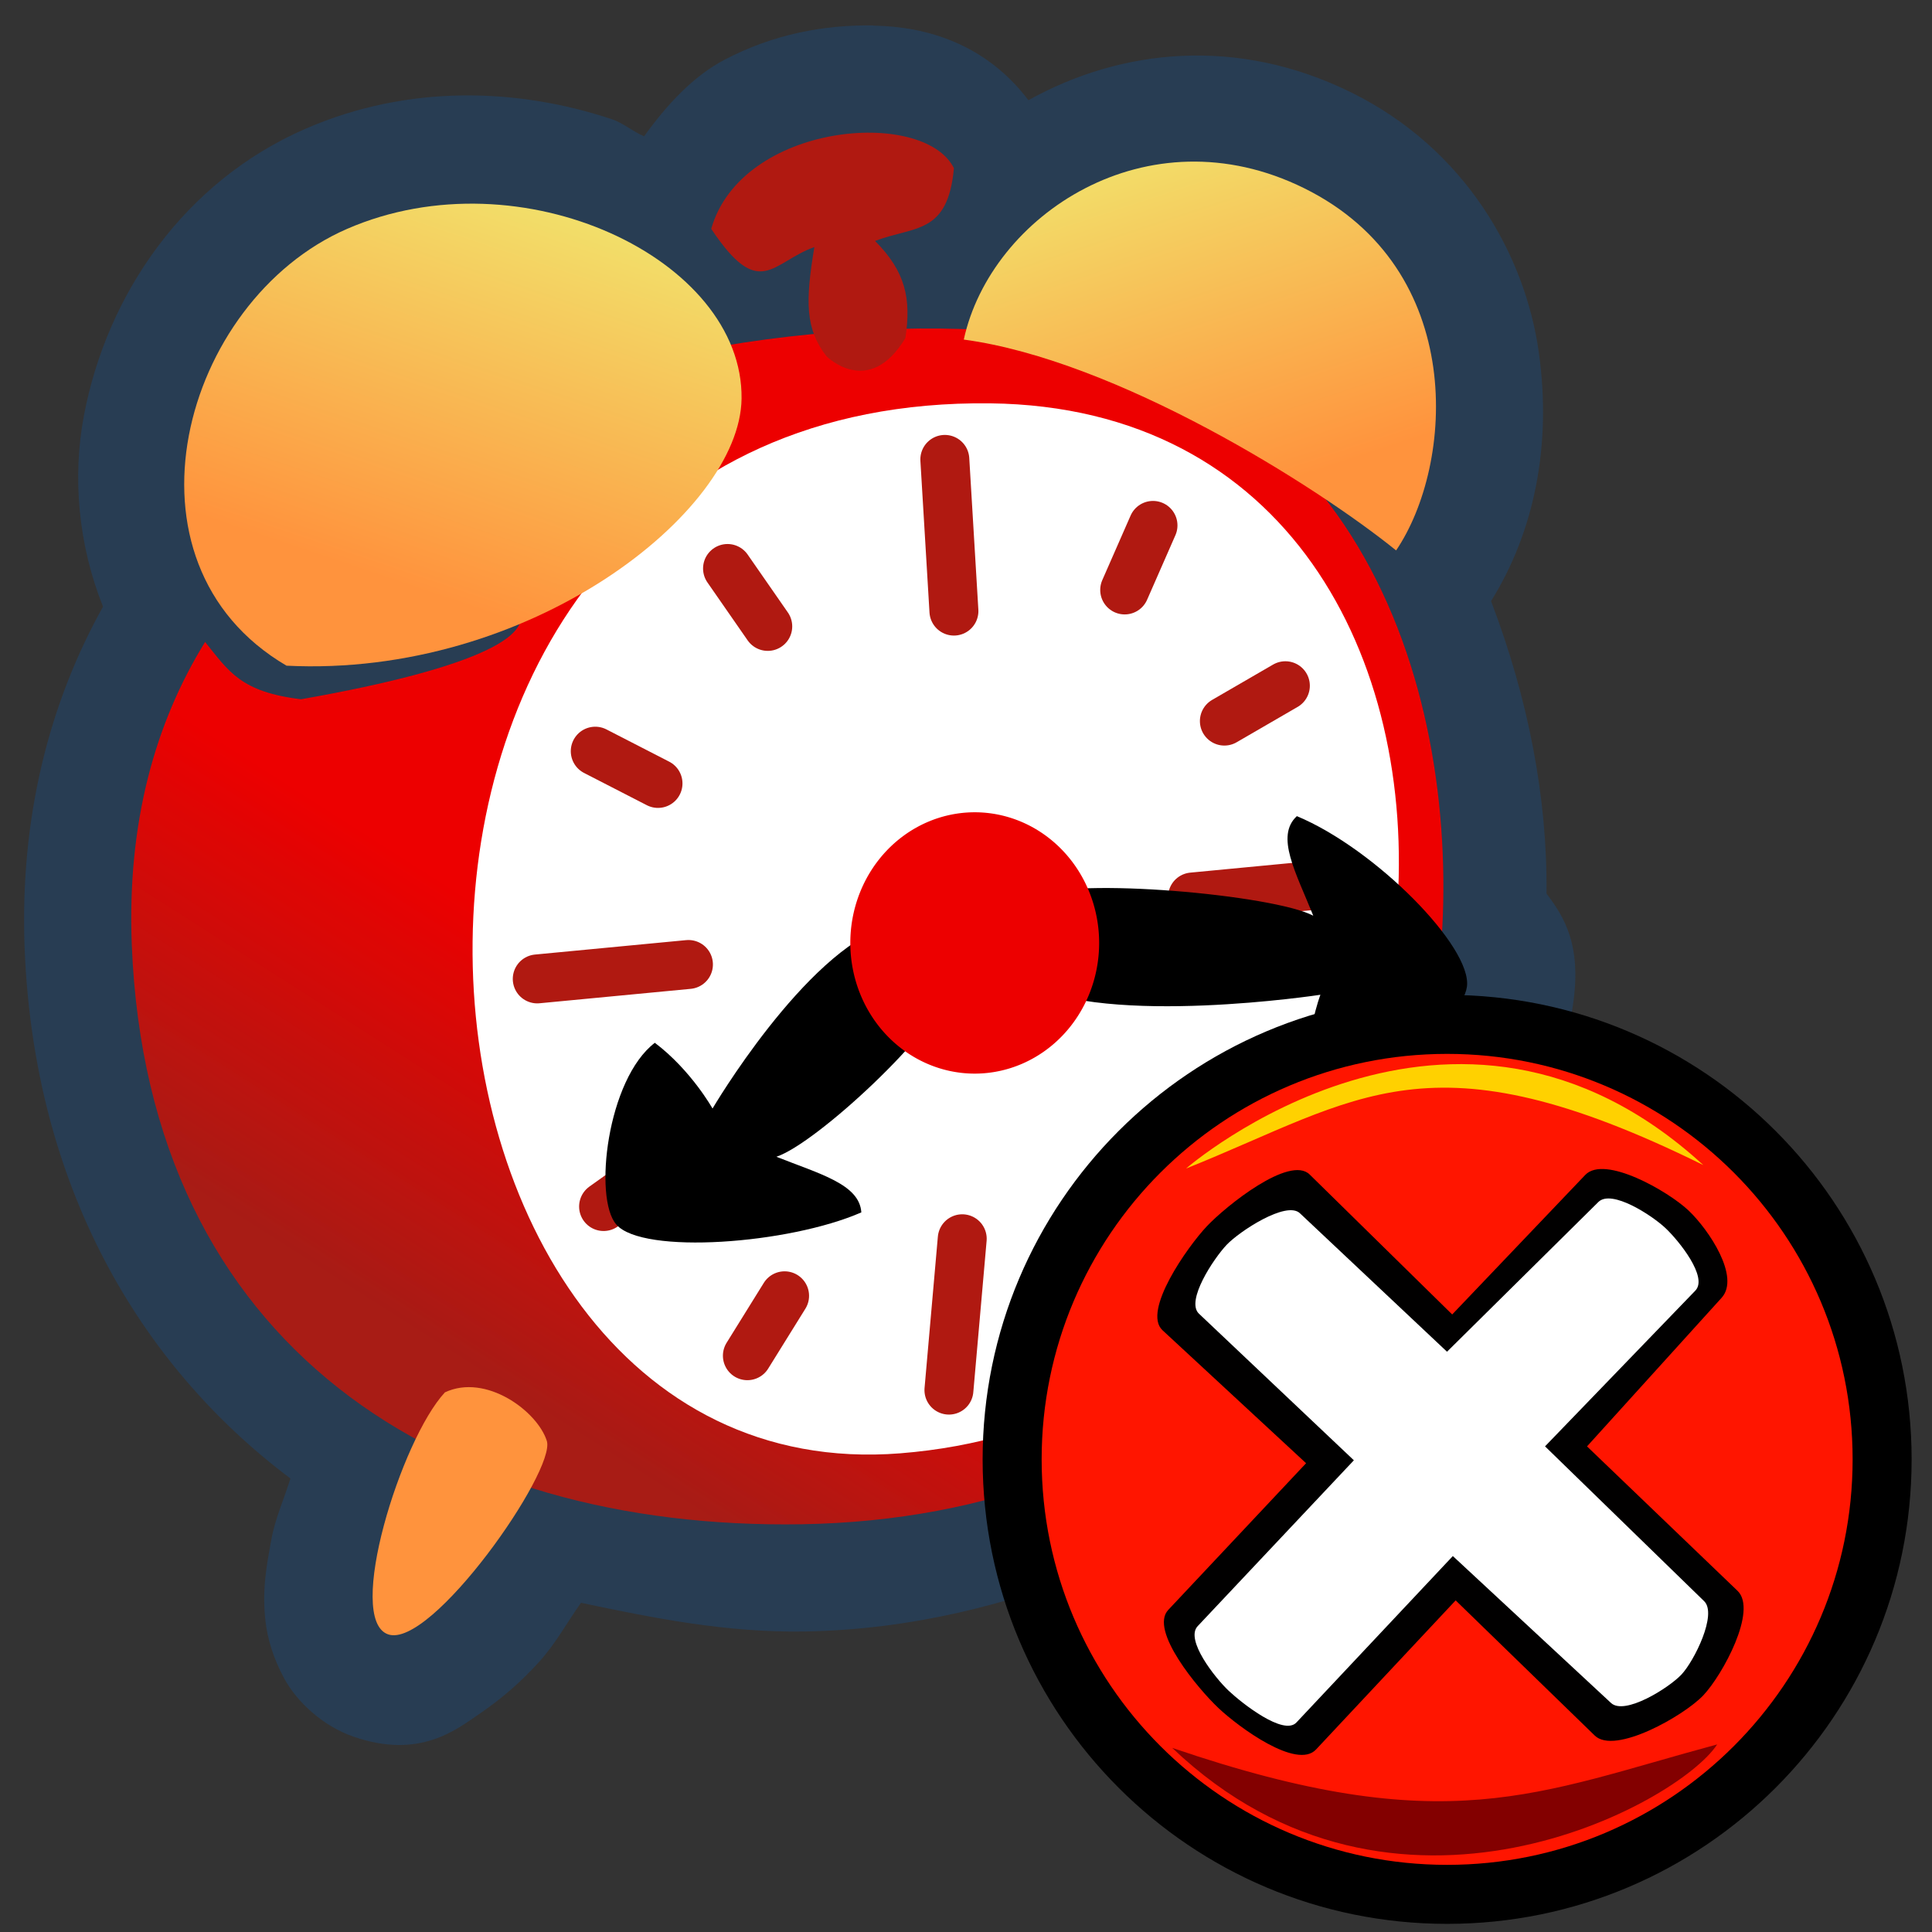 <?xml version="1.0" encoding="UTF-8" standalone="no"?>
<!-- Created with Sodipodi ("http://www.sodipodi.com/") -->
<svg
   xmlns:dc="http://purl.org/dc/elements/1.1/"
   xmlns:cc="http://creativecommons.org/ns#"
   xmlns:rdf="http://www.w3.org/1999/02/22-rdf-syntax-ns#"
   xmlns:svg="http://www.w3.org/2000/svg"
   xmlns="http://www.w3.org/2000/svg"
   xmlns:xlink="http://www.w3.org/1999/xlink"
   xmlns:sodipodi="http://sodipodi.sourceforge.net/DTD/sodipodi-0.dtd"
   xmlns:inkscape="http://www.inkscape.org/namespaces/inkscape"
   id="svg604"
   sodipodi:version="0.32"
   width="90"
   height="90"
   sodipodi:docbase="/home/tweenk/GNUtoon/apps"
   sodipodi:docname="stock_timer_stopped.svg"
   inkscape:version="0.46+devel"
   inkscape:output_extension="org.inkscape.output.svg.inkscape"
   version="1.0">
  <rect width="100%" height="100%" fill="#333333" stroke="none"/>
  <defs
     id="defs606">
    <linearGradient
       id="linearGradient16960">
      <stop
         style="stop-color:#ed0000;stop-opacity:1;"
         offset="0"
         id="stop16962" />
      <stop
         style="stop-color:#b01911;stop-opacity:0.941;"
         offset="1"
         id="stop16964" />
    </linearGradient>
    <linearGradient
       id="linearGradient15975">
      <stop
         style="stop-color:#ff933d;stop-opacity:1;"
         offset="0"
         id="stop15977" />
      <stop
         style="stop-color:#f1e36c;stop-opacity:1;"
         offset="1"
         id="stop15979" />
    </linearGradient>
    <linearGradient
       inkscape:collect="always"
       xlink:href="#linearGradient16960"
       id="linearGradient2553"
       gradientUnits="userSpaceOnUse"
       gradientTransform="matrix(3,0,0,3,-0.462,-0.479)"
       x1="13.132"
       y1="17.551"
       x2="9.686"
       y2="22.956" />
    <linearGradient
       inkscape:collect="always"
       xlink:href="#linearGradient15975"
       id="linearGradient2555"
       gradientUnits="userSpaceOnUse"
       gradientTransform="matrix(3,0,0,3,-0.462,-0.479)"
       x1="7.501"
       y1="9.915"
       x2="9.726"
       y2="3.32" />
    <linearGradient
       inkscape:collect="always"
       xlink:href="#linearGradient15975"
       id="linearGradient2557"
       gradientUnits="userSpaceOnUse"
       gradientTransform="matrix(3,0,0,3,-0.462,-0.479)"
       x1="23.715"
       y1="8.475"
       x2="21.772"
       y2="2.574" />
  </defs>
  <sodipodi:namedview
     id="base"
     inkscape:zoom="2.6333334"
     inkscape:cx="45.991767"
     inkscape:cy="45.398666"
     inkscape:window-width="1014"
     inkscape:window-height="724"
     inkscape:window-x="0"
     inkscape:window-y="1"
     inkscape:current-layer="svg604"
     width="90px"
     height="90px"
     showgrid="false" />
  <g
     id="g2528"
     transform="matrix(0.95,0,0,0.95,-5.717,-1.745)">
    <path
       transform="matrix(3,0,0,3,-0.462,-0.479)"
       d="m 16.438,1.188 c -0.809,-0.013 -1.641,0.143 -2.438,0.562 -0.502,0.264 -0.93,0.719 -1.312,1.25 -0.186,-0.078 -0.339,-0.217 -0.531,-0.281 -1.531,-0.508 -3.313,-0.576 -5,0.156 -1.985,0.862 -3.249,2.705 -3.625,4.688 -0.191,1.004 -0.094,2.112 0.312,3.125 -0.877,1.571 -1.365,3.452 -1.281,5.594 0.153,3.845 1.856,6.788 4.344,8.656 -0.104,0.338 -0.25,0.655 -0.312,1 -0.077,0.422 -0.156,0.825 -0.094,1.344 0.031,0.259 0.116,0.581 0.312,0.938 0.197,0.356 0.606,0.758 1.125,0.938 1.077,0.373 1.673,-0.109 2.062,-0.375 0.389,-0.266 0.685,-0.532 0.969,-0.844 0.276,-0.303 0.453,-0.641 0.688,-0.969 1.19,0.252 2.385,0.49 3.656,0.469 1.764,-0.031 3.348,-0.448 4.812,-1.031 0.18,0.252 0.295,0.506 0.5,0.75 0.296,0.353 0.599,0.699 1,1 0.401,0.301 1.012,0.844 2.188,0.438 0.623,-0.216 1.078,-0.754 1.25,-1.156 0.172,-0.403 0.178,-0.714 0.188,-1 0.019,-0.572 -0.063,-1.059 -0.188,-1.562 -0.13,-0.524 -0.419,-0.983 -0.625,-1.469 1.167,-1.316 2.021,-2.873 2.5,-4.625 0.402,-0.317 0.801,-0.646 0.938,-1.625 0.131,-0.942 -0.144,-1.395 -0.438,-1.781 0.017,-1.567 -0.3,-3.19 -0.906,-4.781 0.707,-1.135 0.993,-2.545 0.781,-4.062 -0.222,-1.596 -1.201,-3.329 -3.062,-4.25 -1.864,-0.922 -3.767,-0.719 -5.281,0.125 -0.695,-0.917 -1.66,-1.205 -2.531,-1.219 z"
       id="path17052"
       style="fill:#283d53;fill-rule:evenodd;stroke:none"
       inkscape:original="M 16.40625 2.9375 C 15.369964 2.9205514 14.091167 3.4152893 13.78125 4.5 C 14.574638 5.6900827 14.774535 5.0604338 15.46875 4.8125 C 15.35718 5.4819215 15.329287 5.8943698 15.46875 6.25 C 15.015658 6.2924809 14.562722 6.3294788 14.09375 6.40625 C 13.333672 4.6010473 10.306301 3.4308422 7.84375 4.5 C 5.1413127 5.6733084 3.9677169 9.9702993 6.84375 11.65625 C 8.2180731 11.724966 9.5275302 11.440696 10.65625 10.96875 C 10.515202 11.352307 9.4842831 11.76712 7.09375 12.1875 C 6.1029724 12.068019 5.8862361 11.727656 5.5 11.25 C 4.6840191 12.571823 4.2339945 14.221405 4.3125 16.21875 C 4.4698035 20.178759 6.2800928 22.813208 8.96875 24.28125 C 8.4014442 25.441579 7.9439957 27.307607 8.5 27.5 C 9.0254458 27.681819 10.29484 26.109898 10.84375 25.09375 C 12.202194 25.522043 13.704156 25.714153 15.28125 25.6875 C 17.403304 25.650759 19.262031 25.125325 20.8125 24.25 C 21.240167 25.218718 22.671268 27.137758 23.25 26.9375 C 23.921624 26.705099 23.134951 24.04815 22.4375 23.125 C 23.996163 21.755356 25.046889 19.891654 25.5 17.71875 C 25.851237 17.430154 26.093912 17.12912 26.125 16.90625 C 26.154284 16.696303 26.006119 16.374182 25.75 16.03125 C 25.752453 15.990531 25.74794 15.94714 25.75 15.90625 C 25.868018 13.592758 25.351406 10.913829 23.8125 8.9375 C 24.27478 9.2460039 24.672935 9.5423225 24.96875 9.78125 C 25.917885 8.3819097 26.142182 5.1662247 23.46875 3.84375 C 20.96604 2.6057273 18.507283 4.2061279 17.96875 6.15625 C 17.92558 6.1547224 17.887352 6.1572759 17.84375 6.15625 C 17.567581 6.1482062 17.264219 6.1509624 16.96875 6.15625 C 17.028263 5.5937194 16.923478 5.1734782 16.46875 4.71875 C 17.113377 4.4708161 17.650826 4.6221591 17.75 3.53125 C 17.56405 3.1593492 17.028022 2.9476692 16.40625 2.9375 z "
       inkscape:radius="1.7571594"
       sodipodi:type="inkscape:offset" />
    <path
       style="fill:#ff933d;fill-rule:evenodd;stroke:none"
       d="m 66.548,68.429 c 2.154,2.316 4.902,11.135 2.785,11.867 -2.117,0.733 -8.247,-8.029 -7.781,-9.489 0.466,-1.46 2.988,-3.322 4.997,-2.378 z"
       id="path9102" />
    <path
       sodipodi:nodetypes="ccccsssc"
       id="path6118"
       d="M 53.092,17.967 C 42.913,17.671 27.909,20.249 19.267,29.219 31.308,29.348 38.85,32.947 20.779,36.125 17.807,35.766 17.234,34.749 16.075,33.316 13.628,37.281 12.245,42.173 12.48,48.165 13.266,67.942 27.752,76.876 45.356,76.579 63.802,76.259 75.893,64.187 76.745,47.273 77.384,34.75 72.059,18.413 53.092,17.967 z"
       style="fill:url(#linearGradient2553);fill-opacity:1;fill-rule:evenodd;stroke:none" />
    <path
       sodipodi:nodetypes="css"
       id="path5141"
       d="M 50.162,73.101 C 23.074,75.245 19.857,21.197 54.581,21.615 83.622,21.965 80.171,70.725 50.162,73.101 z"
       style="fill:#ffffff;fill-rule:evenodd;stroke:none" />
    <path
       sodipodi:nodetypes="cssc"
       id="path6112"
       d="M 20.067,34.479 C 31.968,35.074 42.307,26.967 42.381,21.389 42.472,14.546 31.587,9.348 23.042,13.058 14.935,16.578 11.439,29.422 20.067,34.479 z"
       style="fill:url(#linearGradient2555);fill-opacity:1;fill-rule:evenodd;stroke:none" />
    <path
       sodipodi:nodetypes="ccccccc"
       id="path6114"
       d="m 46.546,19.306 c 0,0 2.083,2.083 3.868,-0.893 0.298,-1.934 -3e-06,-3.273 -1.488,-4.76 1.934,-0.744 3.57,-0.298 3.868,-3.57 -1.488,-2.975 -10.413,-2.231 -11.901,2.975 2.38,3.57 2.975,1.636 5.058,0.893 -0.446,2.678 -0.446,4.017 0.595,5.355 z"
       style="fill:#b01911;fill-rule:evenodd;stroke:none" />
    <path
       sodipodi:nodetypes="cscc"
       id="path6116"
       d="m 74.477,28.827 c 2.847,-4.198 3.517,-13.791 -4.503,-17.758 -7.718,-3.818 -15.376,1.35 -16.696,7.419 7.498,1.011 17.262,7.159 21.199,10.339 z"
       style="fill:url(#linearGradient2557);fill-opacity:1;fill-rule:evenodd;stroke:none" />
    <path
       id="path9100"
       d="m 27.835,70.112 c -2.154,2.316 -4.902,11.135 -2.785,11.867 2.117,0.733 8.247,-8.029 7.781,-9.489 -0.466,-1.46 -2.988,-3.322 -4.996,-2.378 z"
       style="fill:#ff933d;fill-rule:evenodd;stroke:none" />
    <path
       sodipodi:nodetypes="cc"
       id="path13034"
       d="m 52.348,24.364 0.446,7.438"
       style="fill:none;stroke:#b01911;stroke-width:2.4;stroke-linecap:round;stroke-linejoin:miter;stroke-miterlimit:4;stroke-opacity:1;stroke-dasharray:none" />
    <use
       height="30"
       width="30"
       transform="translate(32.132,-4.017)"
       id="use14019"
       xlink:href="#use14017"
       y="0"
       x="0" />
    <path
       style="fill:none;stroke:#b01911;stroke-width:2.4;stroke-linecap:round;stroke-linejoin:miter;stroke-miterlimit:4;stroke-opacity:1;stroke-dasharray:none"
       d="m 41.693,29.713 1.972,2.84"
       id="path14011"
       sodipodi:nodetypes="cc" />
    <use
       height="30"
       width="30"
       transform="matrix(0.989,0.147,-0.147,0.989,5.011,30.789)"
       id="use14015"
       xlink:href="#path13034"
       y="0"
       x="0" />
    <use
       height="30"
       width="30"
       transform="matrix(3.521718e-2,0.999,-0.999,3.521718e-2,62.273,-4.023)"
       id="use14017"
       xlink:href="#path13034"
       y="0"
       x="0" />
    <use
       height="30"
       width="30"
       transform="matrix(0.883,-0.47,0.47,0.883,-15.573,32.031)"
       id="use14021"
       xlink:href="#path14011"
       y="0"
       x="0" />
    <use
       height="30"
       width="30"
       transform="matrix(0.523,0.852,-0.852,0.523,66.066,-23.462)"
       id="use14023"
       xlink:href="#path14011"
       y="0"
       x="0" />
    <use
       height="30"
       width="30"
       transform="matrix(0.807,0.591,-0.591,0.807,34.876,-23.782)"
       id="use14025"
       xlink:href="#use14023"
       y="0"
       x="0" />
    <use
       height="30"
       width="30"
       transform="matrix(0.985,0.171,-0.171,0.985,24.114,26.322)"
       id="use14027"
       xlink:href="#path14011"
       y="0"
       x="0" />
    <use
       height="30"
       width="30"
       transform="matrix(0.905,-0.426,0.426,0.905,14.46,47.013)"
       id="use14031"
       xlink:href="#path14011"
       y="0"
       x="0" />
    <use
       height="30"
       width="30"
       transform="matrix(0.397,0.918,-0.918,0.397,55.215,15.307)"
       id="use14033"
       xlink:href="#path14011"
       y="0"
       x="0" />
    <use
       height="30"
       width="30"
       transform="matrix(1.2556203e-2,1,-1,1.2556203e-2,67.62,16.926)"
       id="use14035"
       xlink:href="#path14011"
       y="0"
       x="0" />
    <path
       inkscape:transform-center-y="6.3966938"
       inkscape:transform-center-x="9.5206613"
       sodipodi:nodetypes="cccsccss"
       id="path11063"
       d="m 52.486,50.397 c -0.504,1.985 -6.423,7.505 -8.397,8.162 2.12,0.845 4.074,1.342 4.165,2.728 -3.548,1.553 -10.718,2.084 -12.015,0.596 -1.13,-1.297 -0.447,-7.127 1.889,-8.912 1.779,1.343 2.829,3.224 2.829,3.224 0,0 4.491,-7.635 8.585,-8.967 2.465,-0.802 3.433,1.246 2.945,3.169 z"
       style="fill:#000000;fill-opacity:1;fill-rule:evenodd;stroke:none" />
    <path
       inkscape:transform-center-x="-12.942148"
       style="fill:#000000;fill-opacity:1;fill-rule:evenodd;stroke:none"
       d="m 56.739,45.781 c 1.988,-0.936 11.7,-0.07 13.675,0.957 -0.853,-2.126 -1.87,-3.899 -0.804,-4.881 3.852,1.6 8.609,6.428 8.339,8.369 -0.236,1.692 -4.599,5.159 -7.758,4.609 -0.199,-2.202 0.574,-4.219 0.574,-4.219 0,0 -10.399,1.585 -14.468,-0.565 -2.45,-1.295 -1.482,-3.362 0.443,-4.269 z"
       id="path12034"
       sodipodi:nodetypes="cccsccss" />
    <path
       transform="matrix(3.625,0,0,4.35,-9.228,-20.194)"
       d="m 19.074,15.694 a 1.683,1.473 0 1 1 -3.366,0 1.683,1.473 0 1 1 3.366,0 z"
       sodipodi:ry="1.4726521"
       sodipodi:rx="1.683031"
       sodipodi:cy="15.694237"
       sodipodi:cx="17.391321"
       id="path10092"
       style="opacity:1;fill:#ed0000;fill-opacity:1;fill-rule:nonzero;stroke:none"
       sodipodi:type="arc" />
  </g>
  <g
     id="g2520"
     transform="matrix(0.5,0,0,0.5,44.937,45.604)">
    <path
       id="path749"
       d="m 88.227,44.758 c 0,23.901 -19.375,43.276 -43.276,43.276 -23.901,0 -43.276,-19.375 -43.276,-43.276 0,-23.901 19.375,-43.276 43.276,-43.276 23.901,0 43.276,19.375 43.276,43.276 z"
       style="font-size:12px;fill:#000000;fill-opacity:1;fill-rule:evenodd;stroke-width:1" />
    <path
       id="path750"
       d="m 82.73,44.758 c 0,20.864 -16.914,37.778 -37.778,37.778 -20.864,0 -37.778,-16.914 -37.778,-37.778 0,-20.864 16.914,-37.778 37.778,-37.778 20.864,0 37.778,16.914 37.778,37.778 z"
       style="font-size:12px;fill:#ff1500;fill-rule:evenodd;stroke-width:1" />
    <path
       sodipodi:nodetypes="csscssscssscssscs"
       id="path584"
       d="m 32.145,18.218 c -1.863,-1.829 -7.787,2.924 -9.58,4.822 -1.793,1.898 -6.044,7.915 -4.129,9.689 l 13.375,12.388 -12.841,13.666 c -1.788,1.902 2.775,7.348 4.673,9.141 1.898,1.793 7.31,5.77 9.094,3.865 l 13.009,-13.893 12.961,12.596 c 1.872,1.819 8.323,-1.855 10.115,-3.752 1.793,-1.898 5.072,-7.926 3.188,-9.733 l -14.025,-13.458 12.542,-13.847 c 1.752,-1.935 -1.191,-6.342 -3.088,-8.135 -1.898,-1.793 -7.819,-5.197 -9.62,-3.308 l -12.395,12.998 z"
       style="font-size:12px;fill:#000000;fill-opacity:0.996;fill-rule:evenodd;stroke:none" />
    <path
       sodipodi:nodetypes="csscssscssscssscs"
       id="path589"
       d="m 31.233,21.825 c -1.261,-1.188 -5.64,1.692 -6.83,2.951 -1.19,1.259 -3.833,5.217 -2.575,6.408 l 14.435,13.66 -14.555,15.456 c -1.188,1.261 1.623,4.818 2.882,6.008 1.259,1.19 5.133,4.229 6.319,2.966 l 14.574,-15.508 14.739,13.689 c 1.269,1.179 5.367,-1.386 6.557,-2.645 1.19,-1.259 3.361,-5.629 2.12,-6.838 l -14.826,-14.427 14.004,-14.509 c 1.203,-1.247 -1.518,-4.631 -2.778,-5.821 -1.259,-1.19 -5.027,-3.653 -6.259,-2.434 l -14.099,13.948 z"
       style="font-size:12px;fill:#ffffff;fill-opacity:1;fill-rule:evenodd;stroke:none" />
    <path
       sodipodi:nodetypes="ccc"
       id="path751"
       d="m 20.632,17.659 c 0,0 24.9,-21.667 48.184,-0.323 -25.547,-12.612 -32.015,-6.144 -48.184,0.323 z"
       style="fill:#ffd100;fill-opacity:1;fill-rule:evenodd;stroke:none" />
    <path
       sodipodi:nodetypes="ccc"
       id="path752"
       d="m 70.11,71.316 c -3.557,5.498 -30.075,20.05 -50.771,0.323 25.547,8.731 33.955,4.204 50.771,-0.323 z"
       style="fill:#830000;fill-opacity:1;fill-rule:evenodd;stroke:none" />
  </g>
</svg>

